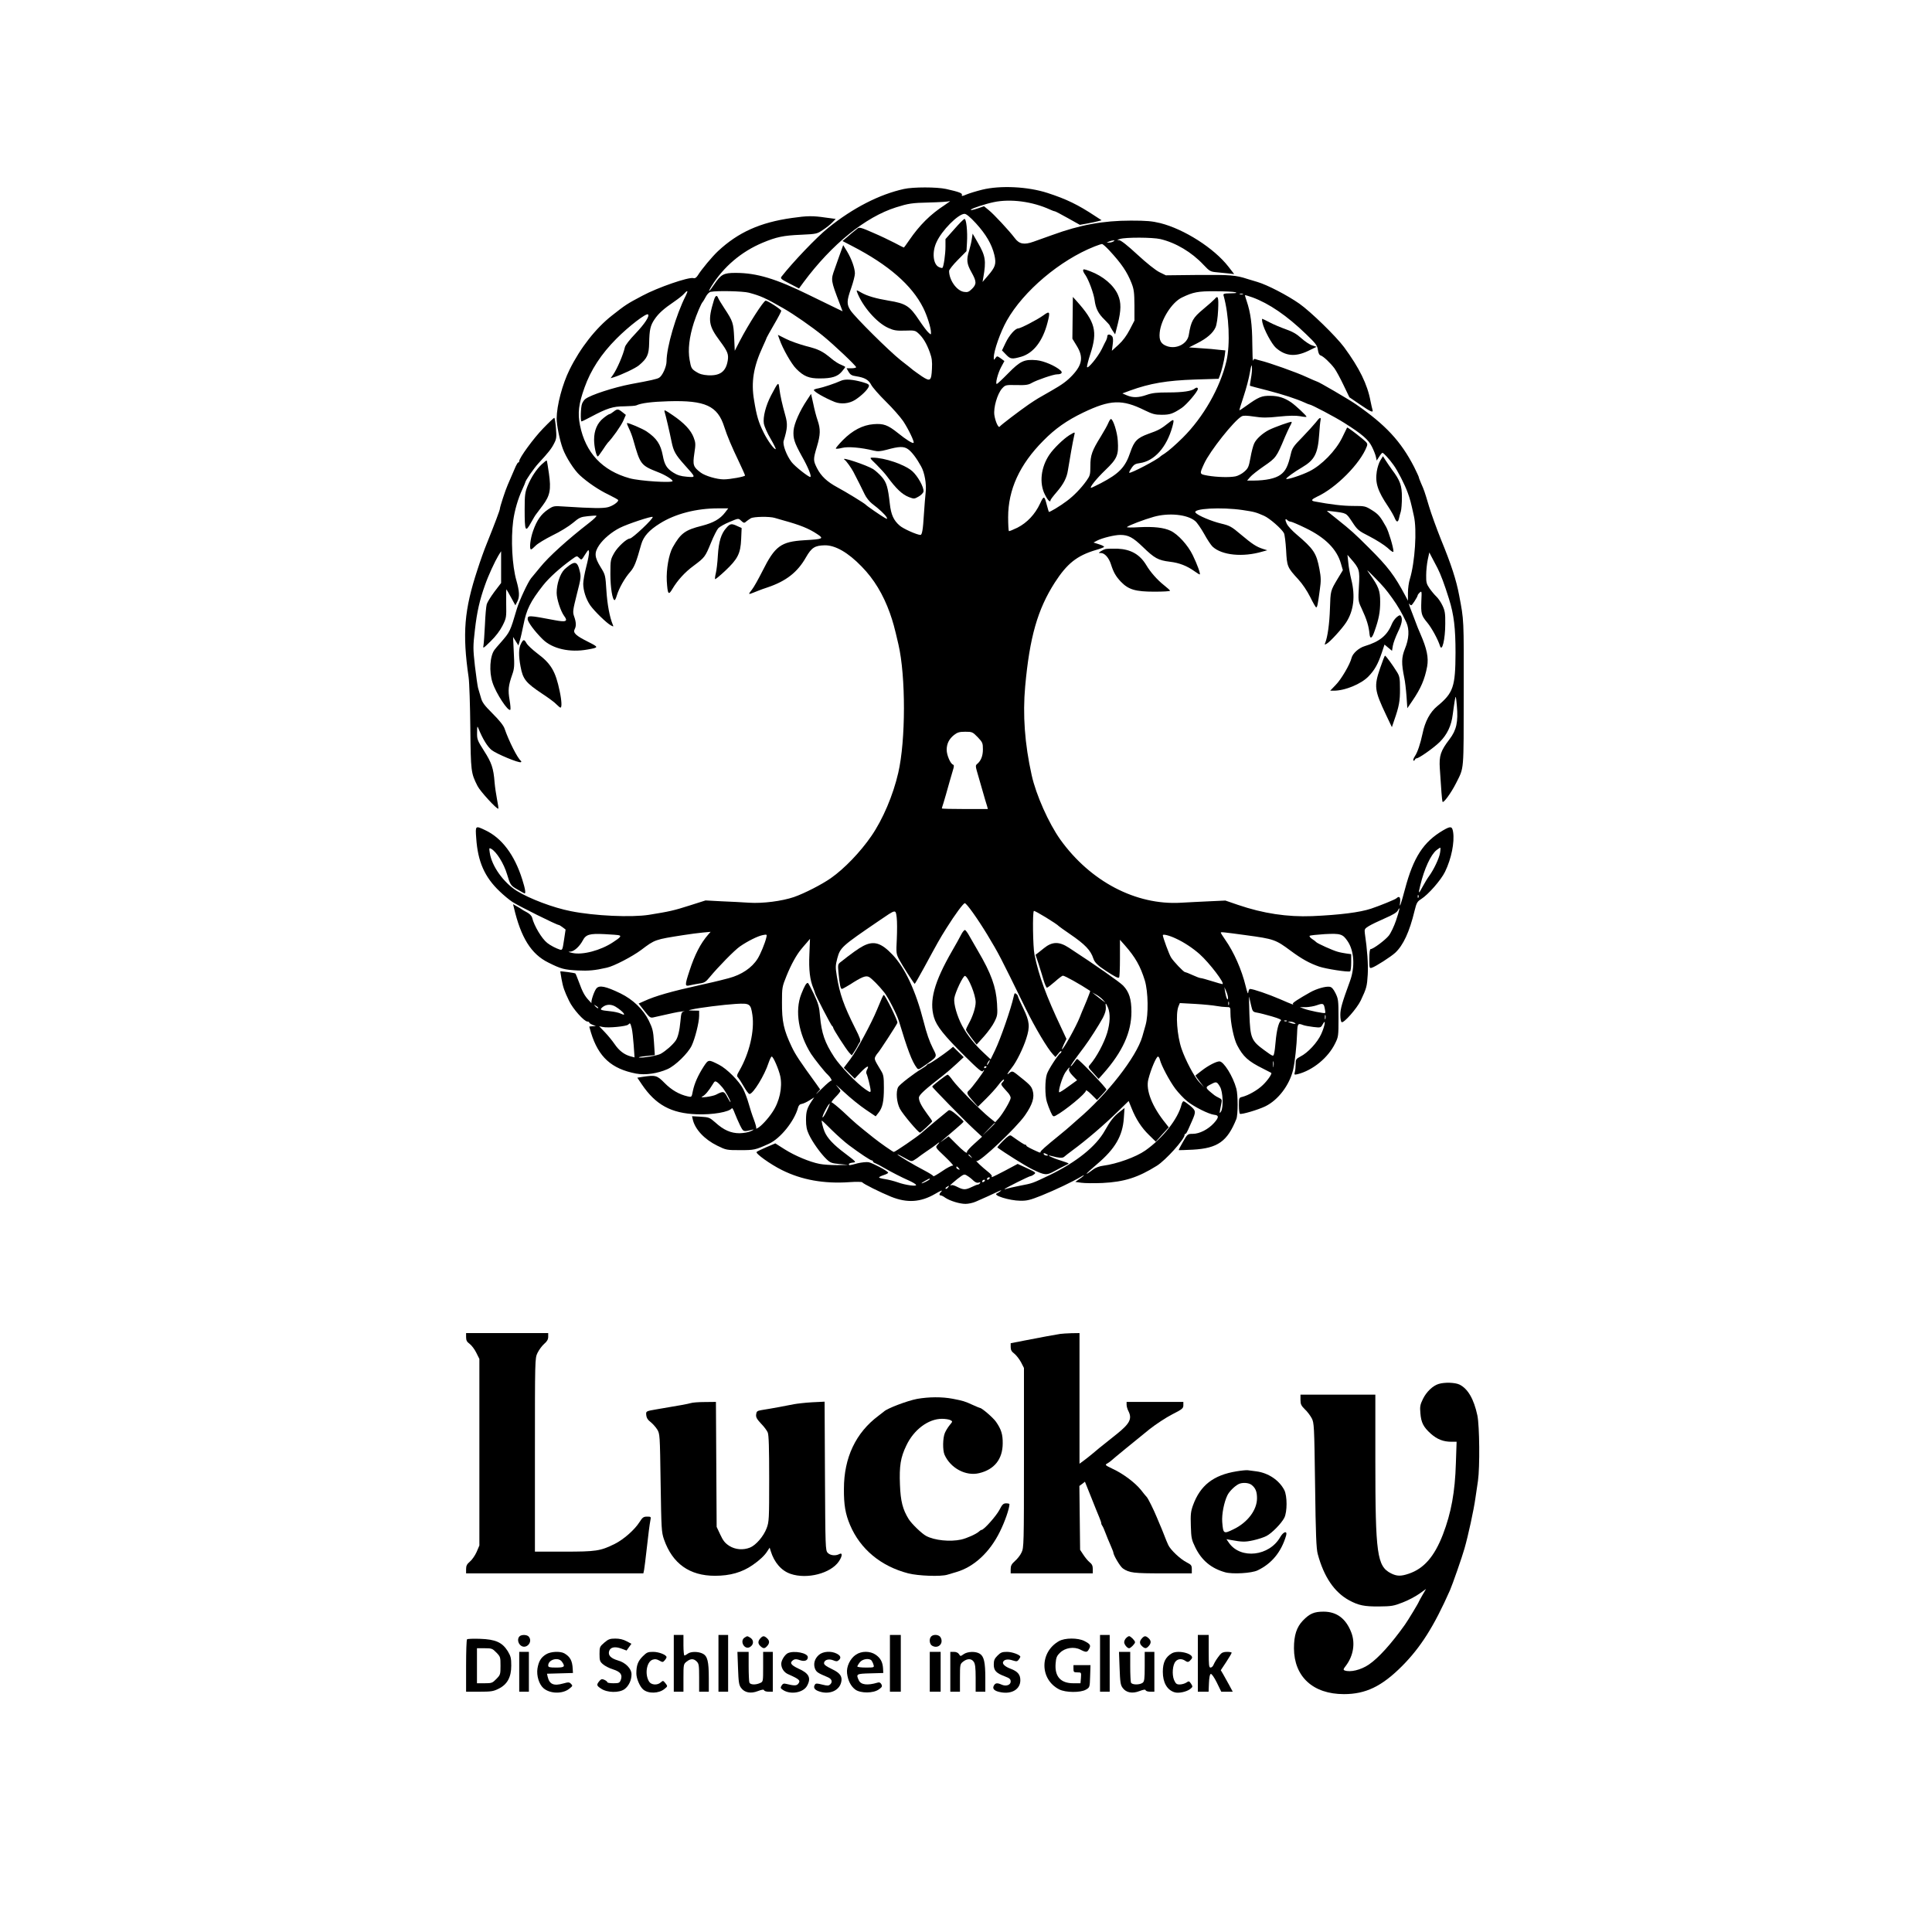 <?xml version="1.0" standalone="no"?>
<!DOCTYPE svg PUBLIC "-//W3C//DTD SVG 20010904//EN"
 "http://www.w3.org/TR/2001/REC-SVG-20010904/DTD/svg10.dtd">
<svg version="1.0" xmlns="http://www.w3.org/2000/svg"
 width="1600pt" height="1600pt" viewBox="0 0 1600 1600"
 preserveAspectRatio="xMidYMid meet">

<g transform="translate(0,1600) scale(0.1,-0.1)"
fill="#000000" stroke="none">
<path d="M7486 14435 c-204 -45 -422 -157 -626 -321 -96 -77 -295 -286 -388
-405 -11 -15 -3 -22 66 -57 l79 -41 38 52 c233 314 512 540 766 620 102 32
131 37 274 40 83 2 159 7 170 11 11 5 -9 -11 -44 -34 -116 -75 -207 -166 -291
-289 -23 -34 -43 -61 -45 -61 -2 0 -36 17 -77 39 -40 21 -122 60 -181 85 -93
41 -111 46 -125 34 -36 -28 -67 -54 -95 -79 l-30 -25 81 -42 c300 -155 494
-324 588 -512 32 -64 64 -165 64 -204 0 -19 0 -19 -21 0 -12 10 -46 56 -77
102 -78 118 -110 139 -252 162 -107 18 -179 39 -228 67 -37 22 -41 23 -35 6
44 -119 164 -257 260 -299 46 -21 68 -24 138 -22 77 3 85 1 110 -22 39 -35 69
-85 95 -157 18 -49 21 -77 18 -137 -5 -102 -14 -108 -83 -63 -30 21 -63 44
-73 52 -9 8 -55 45 -102 81 -98 78 -377 355 -416 413 -33 51 -33 78 5 185 17
49 31 103 31 121 0 43 -27 119 -65 183 l-32 52 -26 -72 c-14 -40 -35 -99 -46
-130 -31 -86 -31 -89 42 -280 l25 -66 -46 22 c-26 12 -130 63 -232 113 -274
135 -433 183 -608 183 -100 0 -121 -12 -177 -95 -41 -62 -59 -75 -24 -17 100
162 248 288 425 362 115 48 173 60 319 66 127 6 131 7 180 40 28 18 63 46 78
62 l28 29 -83 11 c-108 16 -153 15 -279 -3 -264 -37 -446 -119 -613 -275 -47
-44 -136 -150 -168 -202 -12 -18 -23 -25 -36 -21 -40 10 -293 -77 -422 -146
-129 -68 -140 -76 -252 -164 -134 -105 -262 -268 -351 -448 -60 -121 -106
-296 -107 -404 0 -57 25 -181 51 -251 26 -71 94 -177 141 -220 63 -58 157
-122 237 -160 45 -22 81 -42 81 -46 0 -16 -44 -47 -84 -58 -42 -11 -127 -10
-361 5 -88 6 -91 6 -136 -24 -58 -39 -93 -89 -124 -177 -24 -67 -33 -154 -17
-154 5 0 21 14 38 31 16 17 79 55 139 85 61 29 137 76 169 103 53 45 65 50
122 56 34 4 67 6 73 4 6 -2 -21 -29 -60 -59 -178 -138 -335 -280 -405 -367
-36 -43 -70 -84 -76 -92 -26 -32 -96 -182 -117 -251 -57 -193 -57 -192 -135
-282 -23 -25 -45 -52 -51 -60 -38 -51 -46 -181 -16 -271 28 -88 129 -242 147
-225 4 4 1 41 -6 82 -14 80 -10 118 22 209 18 51 19 73 13 185 l-6 127 22 -35
22 -35 12 40 c7 22 20 81 30 130 25 128 57 193 163 328 50 63 138 143 238 215
41 30 42 30 61 11 19 -19 19 -19 48 28 28 43 30 45 33 22 2 -14 -9 -69 -23
-123 -14 -54 -25 -117 -25 -140 0 -57 23 -128 58 -179 34 -48 135 -147 171
-166 22 -12 23 -12 16 5 -26 62 -46 170 -53 283 -8 126 -9 131 -46 191 -54 87
-56 122 -14 185 35 52 104 110 172 144 63 32 263 98 271 90 10 -11 -168 -179
-189 -179 -26 0 -99 -68 -128 -117 -32 -57 -33 -60 -33 -178 0 -112 17 -215
35 -215 4 0 12 17 18 38 19 62 65 144 112 197 33 38 49 78 91 229 19 64 64
115 154 171 127 80 302 125 481 125 l85 0 -26 -34 c-41 -54 -96 -85 -191 -110
-141 -35 -177 -62 -243 -179 -32 -57 -54 -183 -49 -278 7 -112 14 -122 46 -67
43 72 103 139 177 193 92 69 95 73 143 190 22 55 50 109 61 121 12 12 54 36
94 52 71 30 72 31 93 11 24 -22 28 -23 46 -6 8 6 24 18 36 25 25 14 155 16
198 3 16 -5 47 -14 69 -20 142 -39 214 -68 284 -115 56 -37 48 -41 -108 -50
-195 -12 -243 -48 -347 -256 -32 -63 -70 -132 -86 -152 -33 -42 -32 -43 9 -27
15 6 37 15 48 19 11 5 43 16 70 25 155 52 250 126 320 250 46 80 73 97 154 99
88 2 195 -60 307 -176 102 -104 178 -230 234 -386 26 -75 36 -110 70 -257 62
-265 61 -798 -1 -1065 -43 -187 -128 -386 -223 -524 -91 -132 -223 -270 -336
-349 -76 -53 -219 -126 -305 -156 -101 -34 -257 -54 -370 -47 -55 4 -159 9
-231 12 l-131 7 -129 -41 c-134 -43 -172 -51 -339 -78 -145 -23 -453 -9 -647
30 -145 28 -343 103 -448 168 -111 70 -208 206 -224 316 -6 39 -5 42 11 33 44
-23 106 -123 132 -211 26 -87 31 -95 84 -125 28 -17 55 -31 59 -33 15 -7 8 37
-17 115 -64 204 -170 344 -307 408 -82 39 -82 39 -74 -68 13 -192 69 -320 193
-438 32 -31 80 -71 106 -88 46 -31 367 -191 384 -191 4 0 19 -9 32 -19 l25
-19 -13 -86 c-12 -82 -14 -86 -35 -80 -31 10 -78 34 -104 55 -45 35 -109 142
-125 209 -4 15 -21 33 -44 45 -21 11 -40 22 -43 25 -3 3 -20 13 -38 23 l-33
19 7 -29 c58 -248 143 -385 286 -455 104 -52 130 -59 243 -65 89 -4 140 0 240
23 58 12 211 92 285 147 115 87 114 86 350 123 52 8 124 18 160 21 l65 6 -21
-24 c-62 -71 -111 -166 -154 -299 -40 -121 -39 -131 3 -120 17 4 53 11 79 15
41 5 53 13 85 52 69 84 207 225 251 255 65 45 148 86 189 94 35 7 36 6 29 -22
-11 -46 -48 -136 -72 -174 -47 -75 -133 -133 -239 -161 -16 -4 -48 -13 -70
-18 -22 -6 -92 -22 -155 -36 -253 -56 -383 -93 -476 -136 l-45 -20 47 -60 c41
-53 50 -60 73 -55 14 3 49 11 76 17 28 6 68 15 90 20 22 5 56 11 75 13 19 2
25 2 13 -1 -19 -4 -22 -13 -28 -81 -7 -77 -21 -135 -40 -161 -27 -37 -81 -84
-123 -108 -25 -15 -154 -36 -179 -31 -10 3 15 8 56 12 l74 8 -7 106 c-6 94
-11 114 -43 180 -46 93 -132 175 -234 225 -124 60 -176 70 -200 41 -19 -23
-48 -110 -40 -121 3 -5 -7 5 -22 22 -35 37 -53 70 -83 153 -13 35 -26 67 -29
70 -5 5 -125 21 -125 17 0 -1 5 -28 10 -61 13 -71 23 -100 63 -183 31 -66 125
-171 152 -171 8 0 15 -4 15 -8 0 -5 12 -13 28 -19 l27 -11 -27 -1 c-16 -1 -28
-2 -28 -3 0 -2 7 -24 14 -49 62 -203 170 -301 374 -340 76 -14 176 0 260 37
64 28 169 130 200 194 28 59 62 193 62 248 l0 42 -47 1 c-48 1 -48 1 -13 9 57
14 264 40 363 46 117 7 124 2 138 -91 19 -132 -25 -318 -108 -462 -21 -36 -23
-45 -11 -56 7 -8 29 -42 48 -75 19 -34 40 -62 47 -62 30 0 125 155 158 258 10
29 21 52 26 52 13 0 58 -105 71 -163 19 -92 -6 -210 -65 -297 -36 -55 -95
-118 -122 -132 -11 -6 -17 -7 -13 -3 4 4 -5 37 -19 74 -14 36 -33 96 -43 132
-10 37 -31 91 -45 120 -34 66 -134 167 -200 201 -88 45 -88 45 -127 -14 -47
-73 -77 -140 -90 -203 -10 -52 -10 -52 -42 -45 -71 16 -135 53 -192 111 -63
64 -75 67 -182 51 l-44 -7 37 -55 c115 -170 243 -240 455 -248 133 -5 269 19
291 50 3 5 14 -13 23 -39 10 -26 30 -72 44 -101 29 -57 26 -56 102 -38 17 4
14 1 -10 -11 -21 -10 -59 -17 -95 -18 -72 0 -132 26 -202 90 -46 40 -52 43
-120 47 l-72 4 6 -26 c18 -82 97 -166 203 -218 73 -36 78 -37 190 -37 117 0
125 2 236 52 95 42 213 188 243 300 5 19 15 29 31 31 13 2 41 15 63 29 l40 25
-19 -28 c-40 -60 -49 -88 -49 -158 0 -54 6 -83 24 -121 29 -63 98 -159 145
-204 32 -31 44 -35 108 -41 l73 -7 -92 -2 c-51 0 -116 4 -145 10 -83 16 -206
68 -290 121 l-77 49 -73 -31 c-40 -17 -77 -35 -82 -40 -12 -12 113 -102 210
-150 162 -81 348 -115 559 -100 55 4 102 3 105 -1 9 -13 149 -83 240 -120 132
-53 244 -46 363 23 51 30 69 36 49 16 -15 -15 -15 -28 -1 -28 6 0 23 -8 37
-19 39 -26 119 -51 168 -51 23 0 62 8 86 19 56 24 133 59 183 83 25 12 33 13
21 4 -10 -8 -24 -17 -30 -19 -40 -15 102 -60 194 -61 55 -1 82 6 175 43 114
46 259 115 329 157 41 25 22 4 -25 -27 l-24 -17 50 -7 c27 -4 106 -5 175 -2
181 9 294 45 451 143 73 46 229 219 229 255 0 5 3 9 8 9 4 0 13 15 21 33 8 17
22 50 32 72 35 80 34 86 -15 128 -25 20 -49 37 -54 37 -6 0 -13 -12 -17 -27
-29 -119 -155 -279 -300 -381 -77 -54 -235 -111 -349 -126 -28 -3 -63 -16 -80
-29 -87 -65 -72 -44 29 42 150 127 212 234 222 380 l6 85 -42 -33 c-48 -38
-75 -72 -121 -154 -73 -131 -235 -261 -460 -370 -143 -68 -136 -66 -245 -87
-49 -10 -99 -21 -110 -25 -11 -5 -18 -5 -15 -2 9 10 203 107 215 107 5 0 19 7
29 15 18 13 13 17 -58 50 l-78 36 -105 -56 c-112 -58 -117 -60 -109 -47 3 5
-11 22 -32 38 -46 36 -112 98 -94 89 24 -13 329 275 401 379 62 90 80 148 63
205 -12 38 -22 48 -137 139 -28 22 -37 23 -57 5 -26 -22 -17 -4 23 47 37 46
93 160 118 239 32 99 28 141 -24 249 -25 51 -45 96 -45 101 0 5 -6 14 -14 20
-12 10 -15 6 -21 -21 -21 -98 -109 -352 -155 -447 l-36 -74 -62 58 c-70 65
-134 146 -174 220 -42 79 -71 181 -65 227 7 49 74 191 89 186 28 -10 88 -157
88 -218 0 -43 -24 -118 -57 -177 -13 -23 -23 -46 -23 -51 0 -5 20 -35 44 -66
l44 -57 61 68 c33 37 73 92 87 122 25 50 26 60 21 150 -8 137 -49 251 -158
436 -26 44 -58 100 -72 125 -13 24 -29 46 -35 48 -6 2 -21 -16 -33 -40 -12
-24 -45 -83 -74 -133 -149 -259 -191 -413 -150 -551 21 -71 83 -149 249 -314
117 -116 148 -142 156 -130 5 8 10 11 10 7 0 -10 -104 -150 -125 -167 -23 -19
-19 -30 30 -85 l44 -50 66 65 c36 36 82 86 102 113 19 26 40 47 45 47 6 0 3
-9 -7 -20 -20 -22 -23 -16 43 -90 12 -13 22 -32 22 -42 0 -22 -64 -130 -100
-171 l-28 -31 -48 39 c-70 56 -264 253 -304 308 -18 26 -37 47 -42 47 -10 0
-128 -91 -128 -99 1 -8 259 -272 344 -351 l69 -64 -64 -58 c-35 -31 -63 -62
-61 -68 5 -20 -31 7 -92 69 l-60 60 -35 -25 -36 -26 32 29 c17 15 61 53 97 83
36 30 66 58 66 62 0 3 -25 28 -56 54 -39 34 -59 45 -69 38 -15 -11 -188 -155
-226 -189 -38 -33 -216 -155 -227 -155 -7 0 -116 76 -167 117 -139 111 -150
120 -252 216 -46 42 -89 77 -95 77 -7 0 7 19 30 43 23 23 42 47 42 52 0 5 -15
25 -32 44 -18 19 10 -5 62 -53 52 -49 133 -114 179 -145 l83 -56 23 29 c34 43
45 93 45 207 0 92 -3 109 -25 144 -56 93 -56 94 -44 118 7 12 15 24 19 27 10
8 157 233 162 250 5 14 -101 230 -113 230 -5 0 -18 -29 -56 -122 -44 -108
-169 -340 -219 -407 l-56 -74 45 -45 45 -45 51 54 c50 52 74 61 51 20 -6 -12
-8 -26 -5 -31 9 -15 35 -119 35 -141 0 -18 -4 -17 -45 11 -70 48 -206 189
-256 265 -79 121 -105 197 -118 340 -6 76 -14 104 -51 183 -24 50 -46 92 -50
92 -13 0 -27 -24 -54 -92 -55 -139 -23 -331 81 -496 26 -40 117 -155 137 -171
9 -8 22 -24 28 -35 6 -12 8 -18 4 -15 -4 3 -39 -26 -78 -65 -40 -39 -59 -57
-44 -39 l28 31 -28 40 c-143 197 -176 247 -207 312 -67 141 -82 210 -81 370 0
121 1 128 38 219 38 94 82 173 121 220 11 14 32 38 47 55 l26 31 -5 -127 c-6
-129 4 -214 34 -285 7 -18 13 -35 13 -38 1 -12 134 -270 142 -273 4 -2 8 -8 8
-13 0 -12 107 -178 133 -207 l21 -22 18 27 c11 16 23 37 29 48 5 11 14 27 20
35 9 12 1 37 -39 115 -95 189 -128 284 -152 432 -12 73 -11 88 4 146 25 91 35
100 346 312 142 97 137 96 146 27 4 -31 4 -111 1 -178 -6 -119 -6 -122 22
-175 23 -43 112 -183 126 -197 1 -2 37 59 78 135 113 208 125 231 186 328 71
113 139 205 151 205 15 0 107 -130 186 -260 100 -167 99 -165 317 -610 80
-163 182 -334 228 -383 l20 -21 24 29 c13 17 24 25 25 18 0 -6 -3 -13 -8 -15
-16 -7 -100 -135 -112 -173 -17 -50 -17 -179 0 -231 6 -21 20 -58 31 -82 18
-39 21 -42 42 -31 77 41 253 186 250 207 0 8 20 -6 46 -32 l46 -46 36 38 c20
20 38 42 42 48 5 9 -228 254 -243 254 -3 0 -14 -14 -25 -30 -11 -16 -23 -30
-27 -30 -7 0 23 43 111 160 43 57 122 181 154 240 19 37 27 65 25 88 -5 41 -1
41 18 -3 20 -49 18 -126 -7 -209 -26 -85 -88 -201 -141 -262 -19 -21 -18 -22
26 -70 l44 -49 40 45 c159 180 232 342 232 511 0 105 -19 165 -69 217 -32 32
-226 168 -450 314 -80 52 -137 51 -205 -4 -12 -9 -32 -25 -45 -36 l-25 -19 26
-79 c14 -43 33 -105 42 -136 10 -32 22 -58 26 -58 5 0 35 23 66 50 31 28 61
50 66 50 16 0 143 -71 226 -126 1 -1 -2 -14 -9 -30 -6 -16 -15 -38 -19 -49 -4
-11 -15 -36 -23 -55 -9 -19 -24 -57 -35 -85 -31 -78 -135 -265 -147 -265 -3 0
5 19 16 43 l21 43 -42 90 c-126 266 -187 432 -223 609 -13 65 -17 349 -5 361
6 6 191 -107 208 -127 3 -3 43 -32 90 -64 126 -86 173 -135 195 -204 10 -31
37 -58 105 -102 75 -49 101 -62 108 -54 4 4 7 75 7 159 l0 153 40 -45 c88
-100 129 -173 166 -292 28 -94 31 -282 6 -370 -9 -30 -21 -73 -27 -95 -49
-169 -292 -480 -535 -686 -22 -19 -49 -43 -61 -54 -12 -11 -52 -45 -89 -75
-117 -95 -160 -133 -158 -141 2 -5 -5 -5 -15 -1 -66 29 -102 48 -102 54 0 5
-4 8 -9 8 -9 0 -42 22 -117 75 -10 7 -27 -3 -66 -42 -29 -29 -50 -54 -48 -56
56 -42 234 -154 288 -180 105 -51 118 -52 182 -17 30 17 70 37 88 46 17 8 32
16 32 18 0 3 -33 15 -72 27 -68 21 -126 51 -68 35 58 -16 89 -18 102 -7 7 7
36 29 64 50 121 89 266 213 390 334 l81 79 24 -59 c36 -91 83 -163 145 -223
l56 -55 53 60 54 59 -24 31 c-113 138 -168 277 -145 366 21 84 66 189 80 189
5 0 13 -12 16 -27 12 -48 80 -176 128 -240 26 -34 70 -81 99 -104 57 -46 176
-105 221 -111 42 -4 42 -21 0 -68 -48 -53 -120 -90 -176 -90 -42 0 -44 -1 -81
-66 -21 -36 -37 -67 -35 -69 1 -1 55 1 118 4 205 12 284 68 359 254 14 36 14
198 0 251 -28 103 -105 226 -140 226 -27 0 -96 -36 -149 -78 -25 -20 -47 -37
-49 -38 -2 -2 14 -25 34 -51 l37 -48 -42 45 c-40 43 -113 181 -145 275 -37
108 -50 286 -26 349 l12 29 127 -7 c70 -4 149 -12 176 -17 27 -5 64 -9 82 -9
34 0 34 0 34 -48 0 -81 28 -215 55 -267 50 -96 92 -134 215 -195 36 -18 66
-34 68 -35 8 -8 -31 -64 -70 -101 -43 -42 -119 -85 -170 -98 -27 -6 -28 -9
-28 -71 0 -35 4 -66 8 -69 13 -8 151 33 211 62 106 52 199 174 230 302 14 59
30 205 33 302 3 82 6 86 50 69 13 -5 51 -12 85 -16 60 -7 62 -6 77 22 29 53
19 -11 -12 -80 -32 -71 -111 -156 -173 -187 -36 -19 -39 -24 -39 -63 0 -23 -3
-53 -7 -66 -6 -22 -4 -23 23 -17 126 32 253 136 311 255 27 54 28 62 28 211 0
145 -2 158 -25 205 -18 36 -32 51 -49 53 -32 5 -107 -16 -159 -45 -96 -54
-152 -90 -145 -96 11 -12 0 -8 -106 38 -95 41 -223 85 -249 85 -6 0 -12 -12
-14 -27 -2 -20 -8 -6 -21 47 -34 140 -98 285 -172 390 -19 27 -35 53 -35 56 0
7 19 5 210 -21 229 -31 244 -36 369 -129 92 -68 155 -103 236 -131 56 -19 242
-48 256 -39 5 3 9 36 9 74 l0 68 -37 5 c-21 3 -55 9 -75 15 -41 11 -169 69
-178 80 -3 4 -18 16 -34 26 -15 10 -24 21 -20 26 5 4 61 10 124 14 132 7 150
1 190 -58 55 -80 63 -214 20 -331 -66 -180 -80 -230 -80 -280 0 -30 5 -57 11
-60 17 -11 126 113 158 179 48 102 52 116 58 215 5 83 -4 208 -24 342 -4 33
-2 38 32 59 21 13 81 42 134 65 67 29 100 49 108 66 21 41 14 4 -16 -85 -16
-47 -43 -104 -60 -125 -31 -38 -129 -111 -150 -111 -7 0 -11 -30 -11 -81 0
-78 1 -80 22 -73 30 9 157 91 192 123 67 62 119 174 161 349 16 65 22 76 54
96 60 38 164 157 198 226 53 109 80 245 67 330 -8 48 -20 50 -82 14 -164 -96
-247 -224 -317 -489 -36 -134 -47 -163 -40 -107 5 42 -7 55 -30 33 -10 -10
-138 -62 -210 -86 -93 -31 -259 -52 -489 -62 -205 -8 -405 22 -613 93 l-105
36 -131 -6 c-73 -3 -179 -9 -237 -12 -373 -22 -750 176 -999 523 -96 135 -201
370 -237 533 -58 260 -75 501 -54 735 37 409 103 638 245 860 102 158 183 223
340 270 33 9 64 21 68 25 4 4 -14 14 -40 22 l-47 15 30 16 c42 22 145 47 191
47 68 0 105 -20 188 -100 96 -93 126 -110 223 -122 78 -9 142 -34 206 -80 22
-16 41 -27 42 -25 7 6 -22 85 -58 159 -40 83 -122 173 -183 202 -56 27 -141
36 -260 30 -60 -4 -107 -3 -102 1 11 13 143 63 222 85 124 35 278 20 343 -35
15 -12 48 -60 74 -106 25 -46 57 -94 70 -106 77 -72 251 -89 413 -41 l40 11
-35 11 c-56 18 -89 40 -182 118 -80 68 -94 75 -165 92 -83 20 -193 67 -212 90
-29 35 214 48 390 22 100 -15 109 -18 178 -48 45 -20 144 -106 164 -143 6 -11
14 -74 18 -141 7 -136 10 -143 100 -241 35 -38 74 -96 100 -148 23 -47 45 -85
49 -85 9 0 14 25 30 145 11 77 10 102 -3 172 -25 133 -47 166 -193 290 -33 28
-68 66 -77 84 -17 36 -14 50 5 31 7 -7 18 -12 26 -12 8 0 65 -24 126 -54 161
-78 257 -174 291 -293 l16 -55 -43 -71 c-60 -101 -59 -97 -64 -248 -4 -123
-19 -233 -39 -283 -7 -16 -5 -17 12 -7 27 14 128 125 161 176 63 97 77 218 43
355 -10 41 -22 104 -25 140 l-7 65 26 -30 c73 -84 77 -94 69 -229 -7 -120 -6
-125 21 -182 44 -94 61 -150 67 -217 5 -43 21 -34 41 25 36 101 47 159 47 244
0 93 -13 126 -86 229 -32 45 -29 43 38 -25 79 -81 94 -99 149 -175 44 -61 80
-123 116 -200 26 -58 22 -136 -12 -218 -29 -73 -30 -120 -5 -242 6 -27 14 -95
18 -150 l7 -100 41 60 c71 104 103 179 123 285 13 75 -2 147 -57 273 -11 23
-29 69 -41 102 -13 33 -31 83 -42 110 -11 30 -13 43 -5 32 12 -16 15 -14 40
23 14 22 26 43 26 48 0 5 8 16 18 25 16 15 17 11 13 -69 -4 -107 0 -121 49
-180 38 -46 88 -139 105 -192 17 -57 44 53 44 183 1 85 -3 108 -23 150 -13 28
-36 61 -51 75 -15 14 -40 44 -56 67 -25 36 -29 50 -28 110 0 37 6 95 13 128
l13 60 18 -35 c10 -19 32 -62 50 -95 26 -51 57 -133 95 -255 41 -131 54 -242
54 -445 -1 -283 -18 -333 -151 -443 -60 -49 -102 -128 -122 -227 -19 -88 -42
-156 -64 -188 -10 -16 -16 -31 -12 -35 4 -4 10 -1 12 6 3 6 9 12 15 12 19 0
144 88 192 136 61 61 96 135 107 227 5 40 13 92 17 117 8 44 9 42 17 -44 12
-134 -3 -202 -60 -277 -75 -98 -88 -138 -81 -244 11 -179 18 -260 22 -274 6
-18 71 71 113 154 67 135 62 81 63 745 1 625 2 599 -38 810 -23 124 -66 257
-150 461 -36 90 -81 214 -99 274 -39 131 -42 138 -66 192 -10 24 -19 46 -19
51 0 4 -18 42 -39 85 -109 212 -236 349 -482 519 -61 42 -311 188 -322 188 -3
0 -43 18 -90 39 -76 36 -310 119 -379 135 -14 3 -33 9 -41 12 -10 3 -17 -1
-20 -13 -3 -10 -5 54 -6 142 -1 158 -14 256 -47 353 -8 23 -14 45 -14 47 0 3
28 -6 63 -18 136 -50 285 -151 443 -304 80 -77 93 -93 98 -130 4 -28 12 -44
24 -47 23 -8 79 -61 113 -106 14 -19 48 -81 75 -138 l49 -102 88 -60 c92 -63
112 -71 103 -42 -3 9 -10 41 -16 70 -26 140 -92 274 -219 447 -67 90 -275 293
-370 360 -100 70 -266 156 -348 180 -32 9 -69 21 -83 25 -94 31 -142 35 -405
33 l-270 -3 -53 26 c-32 16 -104 73 -182 145 -84 78 -137 119 -152 120 -20 1
-19 2 7 10 46 15 272 14 335 -1 127 -30 259 -108 358 -214 50 -53 56 -56 110
-61 31 -3 76 -8 100 -10 l43 -5 -48 62 c-119 153 -366 310 -563 360 -70 17
-114 21 -245 21 -229 0 -420 -35 -650 -119 -55 -20 -126 -45 -157 -56 -76 -27
-117 -20 -154 30 -45 60 -175 200 -217 233 l-38 31 -46 -16 c-47 -16 -71 -20
-61 -11 10 11 124 48 188 61 138 29 319 6 467 -62 17 -8 34 -14 39 -14 4 0 52
-25 107 -56 l100 -56 61 11 c34 6 74 15 90 19 l29 8 -54 35 c-142 94 -237 140
-394 191 -163 53 -391 64 -541 27 -49 -12 -107 -30 -131 -40 -32 -14 -41 -15
-37 -4 6 15 -24 26 -131 50 -77 17 -273 17 -349 0z m596 -284 c83 -91 132
-174 153 -263 17 -74 9 -99 -55 -173 l-43 -50 6 35 c25 141 19 180 -46 292
l-42 73 -7 -45 c-3 -25 -14 -67 -22 -95 -24 -75 -20 -110 19 -179 43 -77 44
-99 5 -138 -27 -26 -36 -30 -68 -25 -60 10 -122 98 -122 173 0 10 32 51 72 91
l72 73 4 70 c6 94 -6 202 -21 197 -7 -2 -45 -40 -84 -85 l-73 -82 0 -63 c0
-62 -15 -165 -25 -175 -3 -3 -16 0 -29 6 -49 22 -59 125 -20 207 44 97 178
232 231 234 14 1 45 -24 95 -78z m1138 -151 c-8 -5 -24 -9 -35 -9 l-20 0 20 9
c11 5 27 9 35 9 13 1 13 0 0 -9z m-34 -73 c101 -109 148 -178 185 -272 20 -51
23 -78 24 -185 l0 -125 -39 -75 c-26 -50 -56 -91 -93 -125 l-55 -50 7 53 c5
36 3 57 -5 67 -16 19 -40 19 -40 0 0 -8 -4 -23 -9 -33 -5 -9 -22 -42 -36 -72
-33 -67 -119 -171 -123 -149 -1 8 11 57 28 108 61 187 41 265 -115 439 l-30
33 -2 -173 -2 -173 36 -59 c56 -91 47 -155 -35 -243 -45 -48 -84 -77 -177
-130 -108 -61 -115 -65 -185 -112 -78 -54 -232 -171 -241 -184 -10 -15 -36 42
-44 95 -9 61 24 175 63 220 28 30 29 31 121 29 76 -2 99 2 126 18 40 23 179
71 209 71 37 0 49 14 29 32 -42 38 -138 79 -198 85 -102 9 -135 -6 -235 -108
-48 -49 -91 -89 -95 -89 -14 0 8 87 35 138 l28 52 -30 22 c-30 21 -31 21 -44
3 -13 -18 -14 -18 -14 4 0 56 55 212 108 306 138 245 441 501 727 614 28 11
55 20 61 20 6 1 33 -23 60 -52z m-3506 -374 c-82 -161 -160 -429 -160 -546 0
-43 -34 -119 -61 -135 -17 -11 -66 -22 -234 -53 -141 -27 -333 -89 -377 -123
-10 -7 -22 -25 -28 -40 -11 -29 -14 -146 -4 -146 4 0 38 17 78 38 133 71 183
87 276 87 47 1 92 4 100 8 40 19 129 30 266 34 305 9 407 -38 462 -212 25 -78
62 -165 123 -292 27 -57 49 -106 49 -111 0 -9 -124 -32 -176 -32 -57 0 -156
29 -192 57 -61 46 -66 62 -52 157 12 77 11 90 -5 132 -23 62 -79 121 -173 185
-66 45 -74 49 -68 28 9 -28 42 -169 58 -249 16 -77 31 -105 107 -190 97 -108
96 -104 18 -98 -49 4 -78 13 -111 34 -54 34 -73 65 -87 141 -18 94 -50 143
-134 200 -34 23 -156 75 -162 69 -3 -2 5 -22 15 -43 11 -21 28 -65 37 -98 57
-202 62 -209 204 -265 58 -22 121 -61 121 -74 0 -17 -271 0 -355 23 -227 63
-366 211 -412 440 -20 100 -11 176 38 312 51 144 138 278 264 404 101 102 248
215 262 201 14 -14 -28 -78 -103 -157 -49 -51 -86 -98 -89 -115 -14 -62 -63
-177 -98 -228 l-20 -28 24 7 c67 21 183 76 211 100 68 57 82 88 84 183 2 111
10 147 45 198 33 49 77 88 161 145 35 24 72 53 83 66 30 34 36 28 15 -14z
m522 23 c100 -27 135 -43 287 -130 86 -49 235 -153 325 -226 90 -73 276 -249
276 -261 0 -5 -18 -9 -40 -9 l-39 0 17 -30 c14 -23 26 -31 62 -36 71 -11 103
-29 125 -71 11 -21 65 -83 121 -138 56 -55 120 -128 144 -163 43 -65 94 -171
86 -179 -8 -8 -59 24 -130 81 -84 67 -119 80 -203 73 -88 -7 -173 -51 -253
-132 -35 -36 -61 -67 -58 -70 3 -3 27 -1 53 6 48 12 156 3 262 -23 33 -8 55
-6 105 7 104 29 143 30 178 5 30 -21 70 -73 108 -142 29 -51 46 -147 38 -215
-4 -32 -10 -116 -15 -188 -7 -120 -15 -165 -28 -165 -28 0 -143 51 -172 77
-50 43 -72 90 -82 182 -15 135 -27 176 -66 221 -20 23 -52 52 -72 65 -55 34
-280 109 -236 77 13 -8 55 -67 72 -99 36 -70 74 -144 93 -185 13 -28 39 -61
63 -80 59 -44 107 -90 119 -111 9 -17 7 -17 -14 -6 -26 14 -150 99 -158 109
-9 11 -164 106 -235 144 -87 47 -135 93 -169 159 -32 64 -32 73 -1 177 30 100
31 146 6 219 -11 31 -27 93 -36 138 l-18 81 -33 -50 c-60 -89 -107 -195 -112
-252 -5 -66 6 -101 68 -213 52 -91 85 -173 70 -173 -16 0 -129 89 -155 124
-41 54 -75 143 -65 175 32 104 34 139 13 213 -26 92 -41 160 -49 222 -7 56 -8
55 -68 -58 -44 -84 -69 -180 -60 -235 4 -22 28 -78 55 -123 26 -45 46 -85 43
-87 -9 -9 -66 68 -99 135 -43 86 -59 139 -80 269 -26 150 -5 278 71 442 19 41
34 76 34 78 0 2 27 50 60 107 33 56 60 108 60 114 0 11 -112 84 -129 84 -17 0
-142 -194 -215 -335 l-41 -80 -5 110 c-6 120 -10 134 -80 240 -26 39 -49 78
-53 88 -10 27 -23 20 -35 -20 -51 -168 -45 -209 50 -337 64 -86 73 -110 65
-161 -15 -92 -63 -128 -163 -123 -46 3 -72 11 -101 30 -37 24 -40 31 -52 98
-15 84 -3 188 35 307 23 71 62 163 74 173 3 3 14 22 25 42 10 20 28 39 40 41
54 11 268 6 317 -7z m4028 4 c19 -6 9 -8 -38 -9 -55 -1 -63 -3 -59 -18 46
-165 56 -405 24 -543 -52 -221 -191 -465 -362 -635 -61 -60 -117 -109 -150
-131 -17 -10 -32 -21 -35 -24 -27 -28 -249 -144 -258 -135 -3 3 6 20 19 39 19
29 32 36 70 41 119 17 221 131 268 301 17 64 14 68 -31 32 -63 -50 -85 -62
-168 -91 -91 -33 -118 -60 -149 -152 -42 -125 -92 -177 -247 -258 -40 -20 -74
-37 -78 -37 -17 0 45 77 118 147 98 94 111 124 103 243 -4 71 -39 180 -57 180
-4 0 -14 -15 -21 -32 -7 -18 -35 -68 -62 -112 -74 -119 -87 -156 -87 -245 0
-71 -3 -81 -32 -122 -45 -63 -105 -125 -163 -168 -57 -43 -144 -95 -149 -90
-1 2 -9 27 -16 54 -21 82 -25 83 -57 14 -41 -88 -107 -158 -187 -199 -37 -18
-69 -31 -71 -28 -3 3 -6 55 -6 115 0 228 95 436 291 633 98 100 195 168 330
233 225 108 323 112 510 19 64 -31 85 -37 141 -37 68 0 92 8 166 57 41 28 133
136 133 157 0 13 -12 14 -26 3 -23 -21 -101 -32 -216 -32 -98 0 -135 -4 -181
-20 -68 -24 -115 -25 -165 -4 l-37 16 65 24 c163 59 301 83 538 91 l194 6 10
26 c15 39 35 121 41 167 l5 42 -52 5 c-28 4 -96 10 -150 13 l-99 7 67 34 c81
41 132 85 153 133 9 21 18 78 21 143 5 108 -1 125 -29 90 -8 -9 -50 -47 -95
-84 -85 -71 -100 -97 -119 -213 -12 -74 -102 -120 -180 -93 -51 18 -67 48 -61
112 10 107 100 251 184 291 93 45 133 53 277 52 77 0 151 -4 165 -8z m63 -17
c-7 -2 -19 -2 -25 0 -7 3 -2 5 12 5 14 0 19 -2 13 -5z m67 -696 c-6 -33 -10
-60 -8 -62 2 -1 66 -19 143 -38 131 -34 239 -69 312 -102 17 -8 34 -15 38 -15
15 0 214 -105 289 -153 147 -93 199 -138 228 -197 15 -30 30 -68 33 -85 l6
-29 21 32 c11 18 23 32 27 32 9 0 56 -51 91 -100 35 -48 94 -163 118 -230 19
-52 26 -78 51 -192 27 -116 9 -384 -33 -523 -9 -27 -16 -79 -16 -115 l0 -65
-21 40 c-90 169 -142 239 -304 400 -114 114 -147 144 -260 234 -44 35 -82 65
-85 68 -3 3 18 2 45 -2 119 -15 112 -11 163 -87 44 -67 52 -74 145 -121 54
-28 121 -70 148 -94 33 -31 49 -40 49 -29 0 32 -40 166 -61 203 -48 86 -63
104 -117 138 -55 34 -59 35 -157 35 -85 0 -190 13 -317 37 -34 6 -28 17 20 40
157 72 358 275 411 415 9 24 6 29 -37 65 -66 54 -123 96 -126 92 -1 -2 -20
-40 -41 -84 -53 -108 -170 -228 -271 -278 -64 -32 -183 -71 -192 -63 -5 6 68
59 132 96 103 61 130 113 141 274 3 50 8 101 11 114 6 32 -7 27 -39 -16 -16
-20 -66 -75 -111 -122 -74 -75 -85 -91 -96 -140 -23 -100 -43 -141 -86 -172
-43 -31 -120 -47 -222 -48 l-54 0 24 28 c13 16 65 57 116 92 99 68 104 74 173
240 13 30 31 70 41 89 11 18 17 35 15 37 -5 6 -141 -43 -189 -67 -52 -27 -106
-75 -122 -113 -8 -17 -22 -69 -30 -116 -14 -76 -19 -88 -51 -116 -20 -18 -53
-35 -73 -39 -50 -10 -153 -7 -230 6 -70 13 -70 11 -30 99 48 105 249 358 311
392 15 8 42 7 103 -2 66 -10 106 -11 206 0 86 9 139 9 176 3 28 -6 52 -7 52
-4 0 9 -89 92 -126 118 -55 38 -107 55 -174 55 -71 1 -96 -9 -199 -83 -30 -22
-55 -38 -57 -37 -1 2 15 55 36 118 21 63 44 151 51 195 11 62 15 72 17 45 2
-19 -2 -61 -8 -93z m-2263 -2972 c40 -42 43 -49 43 -101 0 -54 -16 -95 -48
-121 -13 -11 -13 -19 -3 -55 20 -71 61 -211 70 -243 5 -16 12 -40 16 -52 l6
-23 -190 0 c-105 0 -191 2 -191 5 0 2 6 24 14 47 12 41 22 73 51 178 7 25 19
65 26 89 11 35 11 45 1 49 -21 7 -52 79 -52 122 0 51 20 91 62 124 27 21 44
26 92 26 57 0 61 -2 103 -45z m3829 -957 c-7 -46 -53 -141 -90 -192 -13 -17
-38 -58 -55 -90 -34 -64 -37 -62 -19 11 33 138 87 255 135 293 14 11 28 20 31
20 2 0 2 -19 -2 -42z m-179 -370 c-3 -8 -6 -5 -6 6 -1 11 2 17 5 13 3 -3 4
-12 1 -19z m-6619 -314 c19 -6 9 -18 -51 -57 -102 -68 -253 -108 -337 -89 -35
8 -39 10 -17 11 31 1 77 43 103 92 26 50 56 59 179 53 61 -3 116 -7 123 -10z
m4609 -26 c68 -31 140 -79 197 -129 82 -73 216 -249 189 -249 -4 0 -44 11 -88
25 -44 14 -85 25 -92 25 -7 0 -37 11 -67 25 -30 14 -59 25 -63 25 -11 0 -95
88 -115 121 -16 25 -68 167 -68 184 0 11 52 -1 107 -27z m433 -492 c-1 -32
-16 0 -24 49 l-6 40 15 -34 c8 -18 15 -43 15 -55z m-1037 -15 l22 -25 -30 22
c-16 13 -41 32 -55 43 l-25 20 33 -18 c18 -10 43 -29 55 -42z m1227 -43 c13
-55 15 -58 49 -64 20 -3 75 -17 123 -31 68 -20 85 -29 74 -37 -17 -14 -34 -82
-42 -174 -3 -41 -9 -85 -13 -99 -6 -24 -7 -24 -81 30 -107 78 -116 100 -123
297 -3 85 -4 151 -2 145 1 -5 8 -36 15 -67z m-183 0 c-3 -7 -5 -2 -5 12 0 14
2 19 5 13 2 -7 2 -19 0 -25z m794 -29 c4 -18 6 -36 3 -38 -6 -6 -131 19 -174
35 l-35 13 50 0 c28 1 68 8 90 16 51 18 58 16 66 -26z m-6017 2 c-2 -3 -12 3
-22 13 -16 17 -16 18 5 5 12 -7 20 -15 17 -18z m144 12 c63 -39 98 -84 44 -58
-15 8 -55 17 -87 20 -87 9 -91 12 -64 35 30 24 71 25 107 3z m5879 -100 c-3
-10 -5 -4 -5 12 0 17 2 24 5 18 2 -7 2 -21 0 -30z m-320 -19 c-3 -3 -12 -4
-19 -1 -8 3 -5 6 6 6 11 1 17 -2 13 -5z m63 -14 c13 -9 13 -10 0 -9 -8 0 -24
4 -35 9 l-20 9 20 0 c11 0 27 -4 35 -9z m-5488 -47 c5 -21 12 -83 16 -139 l7
-101 -34 9 c-53 15 -94 47 -131 101 -19 28 -56 73 -82 100 l-46 48 30 -6 c44
-10 197 5 211 20 15 16 17 15 29 -32z m2958 -283 c-6 -11 -13 -20 -16 -20 -2
0 0 9 6 20 6 11 13 20 16 20 2 0 0 -9 -6 -20z m2357 -32 c-2 -13 -4 -5 -4 17
-1 22 1 32 4 23 2 -10 2 -28 0 -40z m-2377 -2 c0 -3 -4 -8 -10 -11 -5 -3 -10
-1 -10 4 0 6 5 11 10 11 6 0 10 -2 10 -4z m683 -22 c-3 -10 8 -29 31 -53 l36
-37 -72 -52 c-39 -29 -73 -50 -76 -48 -10 11 25 125 50 164 30 43 42 54 31 26z
m-2871 -149 c26 -31 68 -108 68 -122 -1 -4 -12 14 -26 40 -27 52 -33 53 -95
21 -14 -7 -50 -15 -80 -19 -37 -4 -47 -3 -33 4 22 10 53 46 85 99 17 29 21 31
38 20 10 -7 29 -26 43 -43z m4122 4 c24 -41 29 -171 8 -204 -12 -18 -13 -17
-8 13 3 17 9 45 12 60 5 23 1 30 -21 40 -14 7 -31 16 -38 22 -81 65 -81 64
-22 94 38 20 44 18 69 -25z m-3258 -201 c-17 -35 -32 -57 -34 -51 -4 13 49
113 59 113 3 0 -8 -28 -25 -62z m45 -159 c45 -44 107 -99 138 -122 95 -71 180
-127 191 -127 5 0 10 -4 10 -9 0 -5 8 -11 18 -14 9 -3 42 -20 72 -38 63 -36
144 -78 212 -108 26 -12 50 -26 54 -33 10 -16 -88 -3 -153 21 -29 10 -75 22
-103 26 -27 4 -50 10 -50 14 0 4 18 13 40 20 22 7 38 16 35 21 -10 16 -128 78
-161 85 -18 3 -57 -1 -92 -9 -70 -19 -72 -19 -72 -7 0 6 15 11 33 13 31 3 30
4 -66 77 -95 71 -147 127 -169 181 -13 31 -27 90 -22 90 2 0 41 -36 85 -81z
m1349 58 c0 -1 -24 -25 -52 -52 l-53 -50 50 53 c46 48 55 57 55 49z m-476
-178 c-19 -21 -19 -21 63 -99 45 -43 74 -76 65 -73 -10 2 -49 -18 -89 -46 -40
-27 -73 -46 -73 -42 0 5 -35 27 -77 49 -84 43 -232 132 -220 132 4 0 32 -14
62 -31 53 -30 54 -30 82 -12 15 9 30 20 33 23 3 3 30 22 60 43 30 20 66 45 80
56 32 27 38 26 14 0z m906 -79 c13 -8 13 -10 -2 -10 -9 0 -20 5 -23 10 -8 13
5 13 25 0z m-629 -17 c13 -16 12 -17 -3 -4 -10 7 -18 15 -18 17 0 8 8 3 21
-13z m-101 -98 c11 -13 10 -14 -4 -9 -9 3 -16 10 -16 15 0 13 6 11 20 -6z
m121 -102 c17 -16 32 -21 44 -17 13 5 16 4 11 -4 -4 -7 -12 -12 -17 -12 -6 0
-29 -9 -51 -20 -52 -25 -69 -25 -119 0 -22 12 -44 18 -49 15 -6 -3 -10 -4 -10
-1 0 3 26 26 57 51 56 43 58 44 83 28 14 -8 37 -26 51 -40z m134 17 c-3 -5
-11 -10 -16 -10 -6 0 -7 5 -4 10 3 6 11 10 16 10 6 0 7 -4 4 -10z m-495 -5 c0
-6 -56 -35 -67 -35 -4 1 8 9 27 20 39 22 40 22 40 15z m455 -15 c-3 -5 -11
-10 -16 -10 -6 0 -7 5 -4 10 3 6 11 10 16 10 6 0 7 -4 4 -10z m-305 -55 c-7
-9 -15 -13 -19 -10 -3 3 1 10 9 15 21 14 24 12 10 -5z"/>
<path d="M8970 13759 c0 -6 8 -23 19 -37 27 -40 68 -150 76 -207 9 -70 31
-113 82 -162 24 -24 43 -45 43 -48 0 -3 10 -21 22 -40 l23 -34 22 87 c28 112
29 177 2 239 -34 80 -123 156 -229 196 -54 20 -60 21 -60 6z"/>
<path d="M8640 13388 c-45 -33 -188 -108 -208 -108 -24 0 -74 -56 -103 -117
l-31 -65 33 -34 c37 -39 49 -40 127 -18 101 30 178 130 217 282 24 92 19 100
-35 60z"/>
<path d="M5080 12590 c-14 -11 -29 -20 -34 -20 -4 0 -26 -14 -48 -32 -51 -40
-78 -102 -78 -179 0 -57 18 -139 31 -139 3 0 20 23 38 50 18 28 38 56 44 63
40 41 109 139 128 181 l22 50 -29 23 c-35 28 -42 28 -74 3z"/>
<path d="M6456 13188 c27 -77 99 -204 139 -243 61 -62 107 -80 195 -79 99 0
146 15 181 56 15 18 28 35 29 38 0 4 -15 11 -32 18 -18 6 -55 29 -81 51 -76
63 -105 78 -212 105 -55 15 -130 41 -167 60 l-66 33 14 -39z"/>
<path d="M6965 12847 c-50 -23 -148 -55 -187 -63 -21 -3 -38 -10 -38 -14 0
-14 93 -67 173 -99 52 -20 119 -14 168 17 53 34 105 85 114 111 5 16 -3 22
-51 36 -81 23 -144 28 -179 12z"/>
<path d="M7258 12153 c32 -32 72 -76 88 -98 75 -102 125 -150 182 -172 42 -16
45 -15 80 5 20 11 38 30 40 41 5 34 -47 128 -93 169 -63 55 -229 112 -329 112
-26 0 -25 -2 32 -57z"/>
<path d="M8856 12396 c-49 -31 -130 -109 -165 -161 -71 -104 -86 -237 -37
-332 23 -47 46 -69 46 -45 0 4 23 35 51 67 57 66 84 119 93 180 15 93 39 231
52 288 8 32 9 32 -40 3z"/>
<path d="M11432 12188 c-12 -19 -25 -60 -30 -92 -15 -94 7 -162 94 -291 22
-33 46 -75 53 -92 16 -40 29 -42 37 -5 3 15 10 40 15 56 5 16 9 69 9 118 0 97
-14 138 -82 228 -18 25 -42 60 -54 79 l-21 33 -21 -34z"/>
<path d="M10455 13328 c12 -57 77 -178 112 -209 79 -69 160 -76 267 -25 l69
34 -37 12 c-20 6 -60 33 -89 59 -37 34 -73 55 -128 74 -42 15 -102 40 -134 57
-31 16 -59 30 -62 30 -2 0 -2 -15 2 -32z"/>
<path d="M4499 12453 c-79 -81 -199 -245 -199 -272 0 -6 -3 -11 -8 -11 -4 0
-13 -15 -21 -32 -17 -40 -48 -112 -66 -153 -19 -42 -65 -183 -65 -198 0 -11
-41 -120 -112 -297 -17 -41 -50 -133 -73 -205 -111 -336 -127 -530 -74 -895 6
-41 12 -229 14 -416 4 -366 5 -375 60 -484 23 -45 162 -196 172 -187 2 3 -3
38 -11 78 -8 41 -17 103 -20 139 -9 119 -25 164 -87 261 -56 88 -59 96 -58
153 0 51 2 57 10 36 36 -89 75 -153 111 -182 41 -32 226 -109 242 -100 4 2 4
7 0 11 -27 19 -100 164 -135 266 -9 27 -43 69 -99 125 -71 71 -87 93 -98 135
-8 28 -18 63 -23 78 -4 16 -16 97 -26 182 -16 144 -16 161 0 299 17 150 40
249 83 369 28 81 82 197 112 247 l22 35 0 -132 0 -131 -55 -72 c-30 -40 -59
-87 -64 -104 -5 -17 -12 -94 -15 -171 -4 -77 -9 -153 -12 -170 -6 -28 -2 -26
59 34 43 42 77 87 99 130 32 64 32 69 30 185 -1 66 0 117 2 115 2 -2 20 -33
39 -68 l35 -64 17 33 c19 37 17 83 -8 171 -36 125 -47 342 -27 496 12 88 40
183 76 261 13 29 24 54 24 57 0 14 72 118 111 160 81 88 106 119 128 163 20
38 21 52 15 128 -4 46 -10 84 -14 84 -3 0 -45 -39 -91 -87z"/>
<path d="M4489 12157 c-47 -43 -90 -109 -120 -182 -21 -53 -24 -75 -24 -195 0
-180 6 -192 51 -111 19 34 39 68 45 74 5 7 30 39 54 72 60 81 70 130 51 264
-8 56 -16 104 -18 107 -3 2 -20 -11 -39 -29z"/>
<path d="M6015 11628 c-43 -48 -63 -113 -70 -229 -3 -57 -11 -123 -17 -147 -6
-23 -8 -45 -6 -48 3 -3 41 29 84 69 104 98 127 143 132 263 l4 91 -35 16 c-49
23 -60 22 -92 -15z"/>
<path d="M9155 11453 c-11 -3 -29 -12 -40 -19 -19 -14 -19 -14 3 -14 30 0 65
-39 82 -92 22 -69 40 -100 83 -146 63 -65 120 -82 277 -82 72 0 130 3 130 8
-1 4 -24 25 -52 47 -53 42 -111 107 -145 165 -54 89 -128 131 -238 136 -44 1
-89 0 -100 -3z"/>
<path d="M4715 11318 c-16 -13 -35 -27 -40 -33 -37 -37 -65 -121 -65 -195 0
-50 33 -152 62 -191 34 -45 16 -53 -78 -35 -216 41 -224 41 -224 9 0 -23 57
-101 124 -167 80 -79 225 -112 372 -85 95 17 95 18 4 64 -102 51 -126 74 -111
104 14 26 13 57 -4 105 -13 37 -12 49 22 184 36 140 36 146 22 201 -16 65 -36
74 -84 39z"/>
<path d="M11568 10890 c-14 -11 -33 -37 -41 -57 -39 -96 -100 -146 -225 -184
-48 -14 -100 -60 -109 -98 -13 -53 -86 -178 -131 -223 l-46 -48 31 0 c91 0
225 55 286 118 51 53 79 102 111 198 l22 66 31 -26 31 -26 7 42 c4 24 23 74
41 112 34 69 41 109 26 134 -7 10 -14 8 -34 -8z"/>
<path d="M4314 10668 c-19 -36 -20 -99 -3 -188 19 -105 44 -135 179 -225 52
-34 106 -74 119 -89 14 -14 28 -26 33 -26 12 0 10 57 -7 136 -34 164 -71 227
-183 311 -41 31 -82 69 -91 85 -20 36 -27 35 -47 -4z"/>
<path d="M11430 10468 c-52 -152 -48 -184 48 -387 l49 -103 20 59 c39 112 48
158 47 258 0 88 -3 105 -25 140 -35 57 -92 135 -99 135 -3 0 -21 -46 -40 -102z"/>
<path d="M7149 8166 c-39 -20 -97 -62 -192 -137 -18 -15 -19 -23 -13 -85 9
-98 17 -134 28 -134 5 0 33 16 63 34 104 67 135 79 162 65 22 -12 81 -71 127
-129 31 -39 103 -180 120 -235 72 -239 109 -337 148 -388 13 -17 16 -16 63 17
112 79 108 71 71 144 -29 57 -52 123 -77 222 -65 254 -154 445 -258 554 -94
99 -155 117 -242 72z"/>
<path d="M7864 7307 c-47 -38 -163 -117 -173 -117 -5 0 -11 -4 -13 -8 -1 -4
-21 -19 -43 -32 -70 -42 -185 -131 -197 -153 -20 -38 -13 -127 15 -180 24 -45
152 -197 166 -197 8 1 101 87 101 94 0 3 -19 32 -43 63 -46 63 -67 103 -67
132 0 23 47 66 202 186 28 22 78 65 110 95 l59 55 -44 43 -44 43 -29 -24z"/>
<path d="M3860 4926 c0 -27 7 -39 29 -55 16 -12 41 -44 55 -73 l26 -52 0 -773
0 -772 -23 -54 c-13 -29 -38 -65 -55 -79 -25 -21 -32 -35 -32 -62 l0 -36 734
0 734 0 6 28 c4 24 11 80 22 177 11 101 24 204 30 233 6 31 6 32 -27 32 -29 0
-38 -6 -62 -44 -41 -65 -133 -146 -208 -183 -118 -58 -153 -63 -418 -63 l-241
0 0 800 c0 793 0 801 21 845 12 25 36 58 55 75 25 21 34 38 34 60 l0 30 -340
0 -340 0 0 -34z"/>
<path d="M8780 4953 c-40 -6 -165 -29 -292 -54 l-118 -23 0 -32 c0 -24 8 -38
31 -55 16 -13 41 -45 55 -71 l24 -47 0 -744 c0 -717 -1 -745 -20 -784 -10 -22
-35 -54 -55 -71 -28 -25 -35 -39 -35 -67 l0 -35 340 0 340 0 0 36 c0 27 -7 41
-26 56 -14 11 -37 39 -52 62 l-27 41 -3 264 -3 265 23 17 23 18 51 -127 c27
-70 58 -144 67 -166 9 -21 17 -44 17 -50 0 -7 4 -16 8 -21 5 -6 17 -32 27 -60
10 -27 29 -73 42 -102 12 -28 23 -55 23 -59 0 -22 56 -117 79 -133 53 -37 89
-41 332 -41 l239 0 0 35 c0 31 -5 37 -42 56 -52 26 -134 103 -153 144 -8 17
-24 55 -35 85 -12 30 -28 71 -37 90 -8 19 -19 44 -23 55 -26 63 -72 156 -83
167 -7 7 -29 34 -49 60 -50 61 -146 133 -232 173 -63 30 -67 34 -48 44 11 6
26 17 34 24 17 16 195 162 318 261 52 41 137 97 188 123 83 42 92 50 92 75 l0
28 -235 0 -235 0 0 -24 c0 -13 7 -37 15 -52 32 -63 12 -103 -95 -189 -14 -11
-47 -38 -75 -60 -27 -22 -58 -47 -69 -55 -10 -8 -35 -29 -55 -46 -20 -17 -53
-43 -73 -58 l-38 -28 0 541 0 541 -67 -1 c-38 -1 -79 -4 -93 -6z"/>
<path d="M11915 4539 c-48 -14 -102 -65 -131 -125 -23 -47 -26 -63 -21 -117 6
-78 25 -115 86 -170 53 -47 104 -67 171 -67 l43 0 -6 -177 c-7 -240 -39 -412
-107 -590 -71 -184 -158 -284 -284 -326 -65 -22 -98 -21 -146 3 -116 59 -130
158 -130 937 l0 543 -310 0 -310 0 0 -43 c0 -36 6 -48 36 -78 20 -18 45 -52
57 -74 20 -39 21 -58 28 -555 5 -410 10 -526 22 -570 51 -189 137 -315 258
-382 79 -43 127 -53 249 -52 104 1 122 4 196 33 45 17 107 50 138 72 l56 40
-30 -51 c-16 -28 -30 -53 -30 -55 0 -6 -90 -155 -115 -190 -114 -160 -220
-277 -300 -331 -65 -44 -153 -65 -199 -48 -13 5 -12 11 10 39 62 82 79 186 45
275 -44 115 -120 173 -230 173 -78 0 -115 -16 -171 -74 -52 -54 -74 -122 -74
-229 1 -236 158 -380 414 -380 180 0 313 64 481 232 155 156 265 330 397 628
21 48 101 277 120 345 31 108 77 319 91 420 6 39 15 102 21 142 16 113 13 454
-5 541 -29 136 -79 222 -149 256 -37 17 -121 20 -171 5z"/>
<path d="M7595 4415 c-83 -16 -249 -79 -275 -105 -3 -3 -23 -18 -45 -35 -188
-140 -286 -347 -286 -605 -1 -133 12 -208 51 -300 85 -200 255 -341 482 -400
83 -21 269 -28 324 -11 16 5 49 15 74 22 147 43 277 164 361 335 41 83 77 186
79 227 0 4 -12 7 -27 7 -24 0 -33 -9 -56 -54 -26 -50 -129 -166 -148 -166 -4
0 -14 -6 -21 -13 -22 -21 -100 -56 -148 -67 -92 -20 -221 -7 -290 30 -36 19
-120 100 -145 140 -49 79 -67 148 -72 285 -6 155 5 224 52 322 62 133 183 223
296 223 28 0 59 -5 70 -11 19 -10 19 -11 -6 -41 -14 -17 -32 -46 -40 -65 -18
-43 -19 -142 -3 -180 49 -111 176 -180 287 -153 126 30 194 116 195 245 1 76
-12 118 -56 181 -24 34 -117 114 -132 114 -3 0 -29 11 -58 24 -70 32 -81 35
-168 52 -89 17 -198 16 -295 -1z"/>
<path d="M5720 4380 c-23 -7 -95 -20 -280 -51 -92 -16 -91 -15 -88 -49 2 -21
12 -39 34 -55 18 -14 43 -42 56 -62 23 -38 23 -41 29 -443 6 -384 7 -408 28
-469 70 -200 211 -301 422 -301 125 0 224 28 312 89 55 38 99 78 122 115 l19
29 9 -29 c29 -94 88 -162 164 -188 137 -47 333 4 400 103 30 44 31 76 4 61
-32 -17 -76 -12 -97 11 -18 20 -19 47 -22 636 l-3 615 -102 -5 c-56 -3 -124
-11 -152 -16 -48 -10 -186 -36 -270 -49 -35 -6 -40 -11 -43 -36 -3 -23 6 -38
40 -75 25 -25 50 -59 56 -74 9 -20 12 -132 12 -382 0 -337 -1 -357 -21 -411
-25 -66 -87 -139 -137 -160 -57 -23 -122 -18 -173 14 -35 23 -51 43 -74 93
l-30 64 -3 518 -3 517 -92 -1 c-51 0 -103 -4 -117 -9z"/>
<path d="M10240 3815 c-191 -31 -300 -116 -360 -281 -19 -53 -21 -77 -18 -171
3 -100 6 -114 37 -178 53 -108 131 -173 247 -206 61 -17 220 -8 269 16 117 56
196 152 236 288 12 43 -22 34 -49 -13 -90 -158 -326 -185 -423 -49 l-22 32 34
-6 c98 -18 120 -18 189 -3 40 9 89 25 109 36 44 23 122 102 147 150 25 49 25
181 0 230 -43 82 -132 142 -232 155 -27 3 -58 8 -69 9 -11 2 -54 -2 -95 -9z
m126 -113 c32 -26 44 -55 44 -110 0 -97 -78 -201 -195 -257 -82 -40 -85 -38
-93 60 -5 64 15 165 43 222 15 31 57 73 90 91 30 17 87 14 111 -6z"/>
<path d="M4302 2448 c-18 -18 -14 -53 8 -73 44 -40 107 25 69 71 -14 17 -60
19 -77 2z"/>
<path d="M5580 2225 l0 -235 40 0 40 0 0 114 c0 112 1 115 26 135 33 26 58 27
84 1 18 -18 20 -33 20 -135 l0 -115 40 0 40 0 0 113 c0 138 -11 182 -50 202
-37 19 -99 19 -124 0 -11 -8 -23 -15 -28 -15 -4 0 -8 38 -8 85 l0 85 -40 0
-40 0 0 -235z"/>
<path d="M5950 2225 l0 -235 40 0 40 0 0 235 0 235 -40 0 -40 0 0 -235z"/>
<path d="M7370 2225 l0 -235 45 0 45 0 0 235 0 235 -45 0 -45 0 0 -235z"/>
<path d="M7712 2448 c-20 -20 -15 -66 9 -78 49 -27 96 20 69 69 -12 24 -58 29
-78 9z"/>
<path d="M9110 2225 l0 -235 40 0 40 0 0 235 0 235 -40 0 -40 0 0 -235z"/>
<path d="M9920 2225 l0 -235 45 0 44 0 3 72 c2 45 7 73 15 75 7 3 28 -27 50
-71 l37 -76 48 0 47 0 -31 58 c-17 31 -39 71 -49 88 l-19 32 45 68 c25 38 45
72 45 77 0 4 -17 7 -38 7 -28 0 -44 -6 -58 -23 -25 -31 -42 -57 -54 -84 -5
-13 -16 -23 -25 -23 -13 0 -15 21 -15 135 l0 135 -45 0 -45 0 0 -235z"/>
<path d="M6168 2439 c-45 -26 -5 -104 41 -80 36 20 36 62 0 81 -21 12 -20 12
-41 -1z"/>
<path d="M6297 2432 c-22 -24 -21 -45 1 -65 24 -22 35 -21 55 1 22 24 21 45
-1 65 -24 22 -35 21 -55 -1z"/>
<path d="M9326 2434 c-9 -8 -16 -24 -16 -34 0 -19 25 -50 41 -50 12 0 49 37
49 50 0 13 -37 50 -49 50 -5 0 -17 -7 -25 -16z"/>
<path d="M9457 2432 c-22 -24 -21 -45 1 -65 24 -22 35 -21 55 1 22 24 21 45
-1 65 -24 22 -35 21 -55 -1z"/>
<path d="M3868 2424 c-5 -4 -8 -103 -8 -221 l0 -213 110 0 c98 0 116 3 160 25
72 36 104 96 104 191 0 62 -4 78 -29 120 -46 73 -102 98 -230 102 -55 2 -103
0 -107 -4z m243 -110 c33 -34 34 -38 34 -109 0 -71 -1 -75 -34 -109 -33 -34
-39 -36 -98 -36 l-63 0 0 145 0 145 63 0 c59 0 65 -2 98 -36z"/>
<path d="M5004 2396 c-37 -32 -39 -36 -39 -94 0 -54 3 -63 29 -85 16 -14 53
-33 83 -42 62 -20 80 -44 64 -88 -10 -24 -15 -27 -61 -27 -27 0 -50 4 -50 8 0
5 -11 14 -24 20 -19 9 -27 7 -39 -6 -29 -34 -28 -41 10 -66 51 -35 149 -37
195 -5 35 26 58 74 58 123 0 47 -50 98 -113 115 -57 17 -82 41 -73 75 9 35 48
43 102 23 l43 -16 20 28 20 28 -40 21 c-27 15 -59 22 -93 22 -45 0 -58 -5 -92
-34z"/>
<path d="M8770 2409 c-162 -92 -160 -317 2 -400 54 -27 175 -28 221 -2 32 19
32 19 35 111 l3 92 -71 0 -70 0 0 -30 c0 -27 3 -30 33 -30 32 0 32 0 29 -45
l-4 -45 -60 0 c-104 0 -154 56 -146 162 4 50 9 64 36 90 41 42 117 54 170 26
47 -24 56 -23 71 6 17 30 10 41 -39 66 -53 27 -161 27 -210 -1z"/>
<path d="M4300 2155 l0 -165 40 0 40 0 0 165 0 165 -40 0 -40 0 0 -165z"/>
<path d="M4523 2300 c-43 -26 -62 -58 -72 -118 -9 -59 13 -131 50 -163 54 -47
159 -49 214 -4 28 22 29 25 14 40 -15 15 -21 15 -65 3 -78 -22 -113 -7 -128
54 l-6 27 107 3 108 3 -2 33 c-3 68 -21 102 -70 130 -35 19 -113 15 -150 -8z
m131 -62 c29 -41 21 -48 -49 -48 -54 0 -65 3 -65 17 0 50 85 73 114 31z"/>
<path d="M5322 2282 c-39 -39 -52 -74 -52 -141 0 -42 29 -109 56 -132 42 -37
130 -35 177 4 27 22 27 22 8 47 -19 23 -20 24 -39 7 -27 -25 -78 -22 -96 6
-38 59 -22 164 28 182 21 7 35 5 56 -7 27 -15 30 -15 44 1 9 10 16 22 16 27 0
19 -63 44 -111 44 -44 0 -53 -4 -87 -38z"/>
<path d="M6112 2185 c4 -116 8 -140 25 -163 29 -40 80 -50 139 -27 34 13 49
15 52 7 2 -7 19 -12 38 -12 l34 0 0 165 0 165 -40 0 -40 0 0 -123 c0 -123 0
-124 -25 -135 -37 -17 -82 -15 -89 4 -3 9 -6 69 -6 135 l0 119 -46 0 -47 0 5
-135z"/>
<path d="M6524 2309 c-25 -13 -54 -59 -54 -88 0 -37 23 -72 59 -87 93 -41 104
-52 80 -80 -13 -15 -35 -15 -99 1 -19 5 -28 1 -37 -14 -11 -18 -10 -23 12 -37
63 -41 170 -22 200 37 34 64 14 102 -72 140 -66 31 -77 50 -41 73 12 7 27 7
53 -3 38 -13 65 -3 65 25 0 35 -115 57 -166 33z"/>
<path d="M6782 2295 c-36 -31 -48 -75 -32 -116 12 -27 24 -35 103 -68 35 -14
44 -38 24 -59 -15 -14 -23 -14 -68 -3 -43 11 -53 11 -60 0 -16 -25 -4 -44 36
-57 83 -28 164 6 181 75 12 46 -7 76 -66 105 -69 34 -81 44 -74 63 9 22 42 28
75 15 23 -10 32 -10 44 0 23 19 18 38 -15 55 -46 24 -113 20 -148 -10z"/>
<path d="M7089 2297 c-48 -31 -81 -100 -74 -155 7 -60 32 -108 69 -135 44 -31
149 -31 194 2 27 19 30 25 21 43 -8 14 -17 18 -32 13 -84 -25 -138 -18 -155
20 -24 52 -20 54 96 57 l107 3 -2 38 c-3 53 -22 87 -62 114 -46 31 -116 31
-162 0z m129 -49 c5 -7 13 -23 16 -35 7 -22 5 -23 -63 -23 -39 0 -71 4 -71 9
0 4 9 20 21 35 22 28 78 36 97 14z"/>
<path d="M7700 2155 l0 -165 45 0 45 0 0 165 0 165 -45 0 -45 0 0 -165z"/>
<path d="M7870 2155 l0 -165 40 0 40 0 0 114 c0 112 1 115 26 135 35 27 69 27
88 -1 12 -17 16 -49 16 -135 l0 -113 40 0 40 0 0 113 c0 130 -11 179 -45 201
-34 22 -101 20 -134 -3 -27 -19 -27 -19 -39 0 -8 12 -23 19 -42 19 l-30 0 0
-165z"/>
<path d="M8261 2289 c-25 -25 -31 -39 -31 -74 0 -50 19 -71 94 -99 37 -14 46
-22 46 -42 0 -29 -39 -42 -76 -25 -36 16 -52 14 -64 -10 -14 -26 7 -45 61 -54
91 -16 159 27 159 100 0 47 -22 73 -80 95 -46 17 -70 39 -63 56 8 21 40 27 80
13 32 -10 38 -9 50 7 7 10 13 20 13 23 0 16 -67 41 -110 41 -41 0 -53 -5 -79
-31z"/>
<path d="M9272 2185 c4 -116 8 -140 25 -163 29 -40 80 -50 139 -27 34 13 49
15 52 7 2 -7 19 -12 38 -12 l34 0 0 165 0 165 -40 0 -40 0 0 -121 c0 -104 -3
-124 -17 -135 -26 -19 -89 -18 -97 2 -3 9 -6 69 -6 135 l0 119 -46 0 -47 0 5
-135z"/>
<path d="M9705 2308 c-53 -31 -75 -76 -75 -153 0 -89 35 -151 98 -170 33 -10
97 4 127 26 24 19 24 21 9 45 -16 23 -18 24 -40 9 -13 -8 -37 -15 -54 -15 -26
0 -33 6 -47 37 -19 46 -12 127 13 154 20 23 52 24 80 5 21 -15 30 -12 52 16
31 39 -107 78 -163 46z"/>
</g>
</svg>
